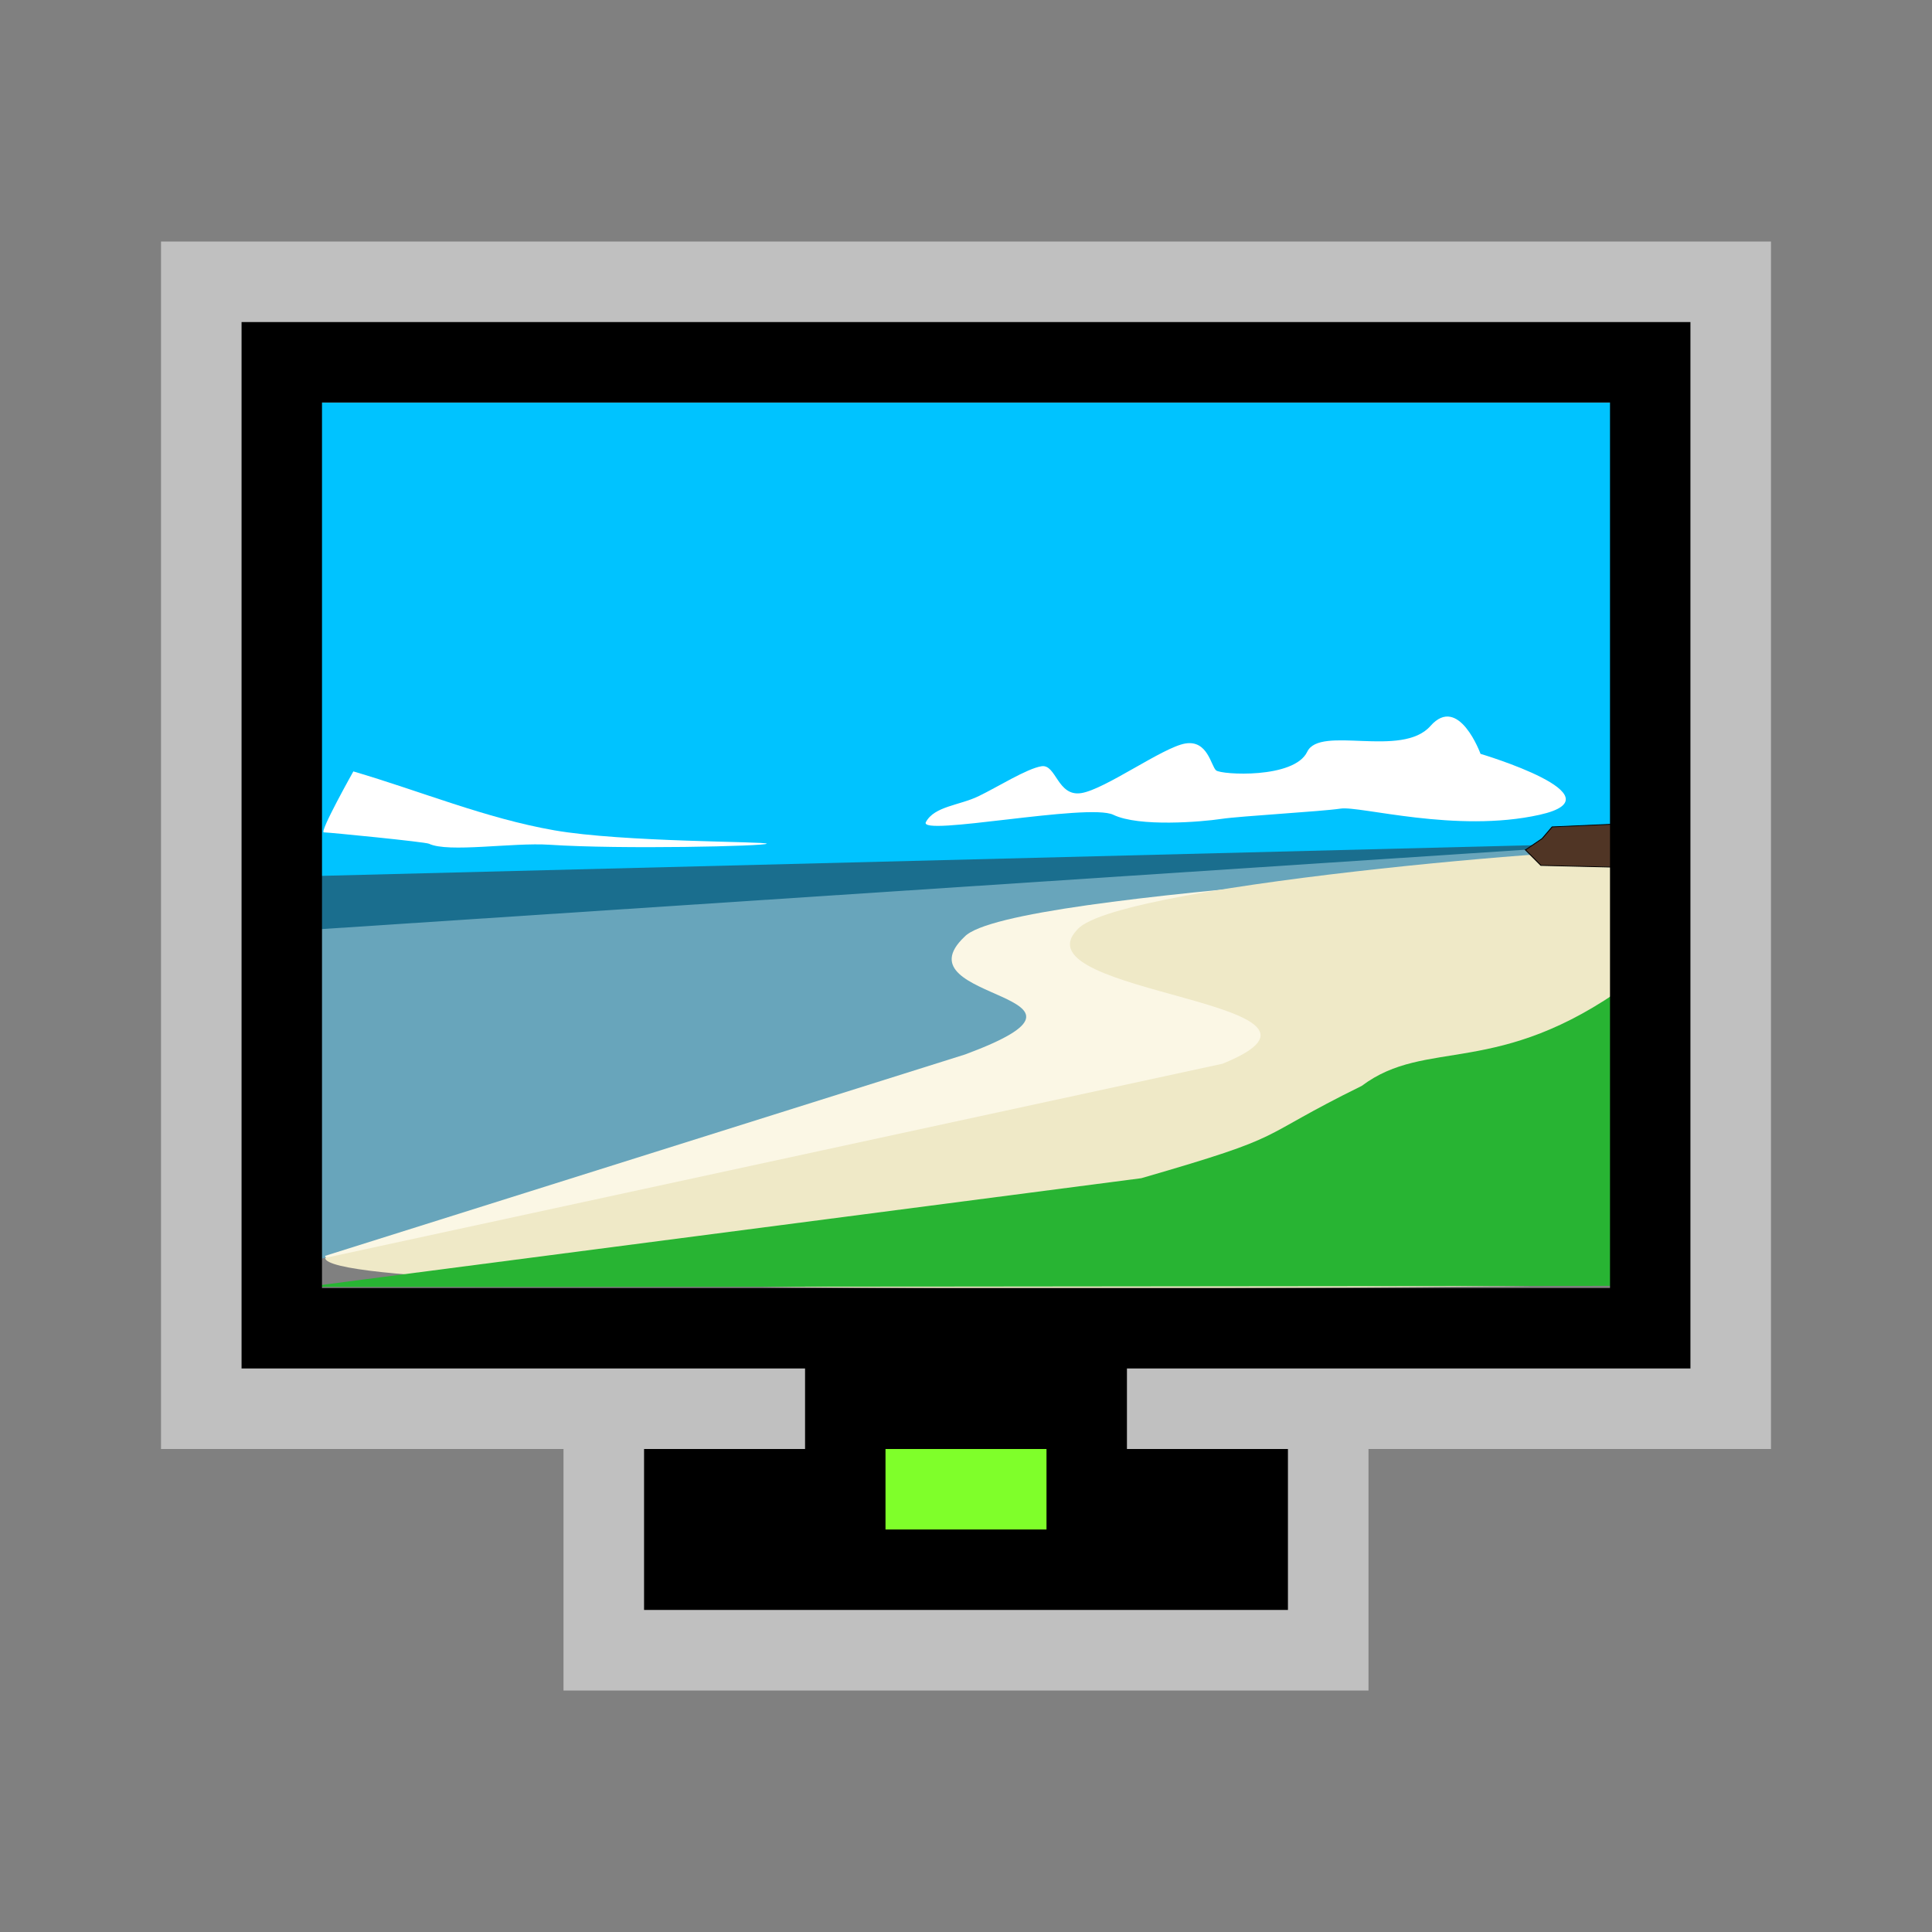 <svg width="24" version="1.1" xmlns="http://www.w3.org/2000/svg" viewBox="0 0 24 24" height="24">
<rect x="0" y="0" width="24" height="24" fill="#808080" stroke="none"/>
<g transform="matrix(0.232,0,0,0.178,-8.188,-3.25)">
<rect width="72" x="51.04" y="46.363" height="35" style="fill:#00c3ff;fill-rule:evenodd"/>
<g style="fill-rule:evenodd" transform="matrix(1.029,0,0,1.041,129.49,49.499)">
<g>
<path style="fill:#68a5bb" d="M -74.894,54.391 V 30.736 l 68.343,-4.253 -26.466,15.385 -41.877,12.523 z"/>
<path style="fill:#fbf7e5" d="m -74.627,54.183 33.307,-13.504 c 8.696,-4.155 -3.61,-3.532 -0.029,-7.894 2.338,-3.185 34.446,-4.778 34.592,-5.817 l -4.737,27.977 c 0,0 -62.913,2.285 -63.132,-0.762 z"/>
<path style="fill:#fff" d="m -43.361,25.098 c 0.445,-1.062 1.737,-1.108 2.739,-1.731 1.002,-0.623 2.505,-1.847 3.274,-2.008 0.768,-0.162 0.824,2.054 2.071,1.8 1.247,-0.254 4.242,-3.07 5.411,-3.324 1.169,-0.254 1.336,1.5 1.603,1.8 0.267,0.3 4.066,0.578 4.743,-1.246 0.668,-1.8 4.921,0.449 6.413,-1.731 1.47,-2.147 2.605,1.87 2.605,1.87 0,0 7.416,2.839 3.073,4.086 -4.342,1.246 -9.342,-0.612 -10.355,-0.415 -1.013,0.196 -5.2,0.496 -6.213,0.692 -1.013,0.196 -4.276,0.554 -5.612,-0.277 -1.308,-0.813 -10.175,1.489 -9.754,0.485 z"/>
<path style="fill:#efe9c7" d="m -74.627,54.322 46.698,-13.019 c 7.95,-4.155 -10.823,-4.64 -7.549,-9.002 2.138,-3.185 30.397,-5.955 28.66,-5.194 l -.134,29.016 c 0,0 -67.475,1.246 -67.675,-1.8 z "/>
<path style="fill:#1a6e8e" d="m -75.092,32.3 .134,-3.588 68.341,-2.229 -68.475,5.817 z "/>
</g>
<g style="stroke:#000">
<path style="fill:#503525;stroke-width:.053" d="m -12.163,26.968 .869,-.762 .52,-.783 4.175,-.238 -.219,2.961 -4.543,-.139 -.802,-1.039 z "/>
</g>
<g>
<path style="fill:#fff" d="m -69.222,26.552 c 1.002,0.621 4.369,-0.094 6.269,0.069 3.734,0.321 11.267,0.094 11.308,-0.069 0.041,-0.16 -7.466,-0.09 -11.062,-0.9 -3.573,-0.805 -6.965,-2.631 -10.448,-3.947 0,0 -1.782,4.086 -1.536,4.086 0.246,0 5.276,0.641 5.47,0.762 z"/>
<path style="fill:#28b433" d="m -75.492,56.248 43.336,-7.271 c 7.95,-2.96 5.701,-2.526 11.473,-6.19 3.387,-3.271 7.052,-0.459 13.866,-6.815 l -.134,20.223 c 0,0 -70.549,0.109 -68.54,0.053 z "/>
</g>
</g>
</g>
<path style="color:#4d4d4d" d="m 3,4 v 13 h 7 v 1 H 8 v 2 h 8 v -2 h -2 v -1 h 7 V 4 Z M 4,5 H 20 V 16 H 4 Z"/>
<path style="opacity:.5;fill:#fff;-inkscape-stroke:none;color:#000;stroke-width:1.177" d="m 2,3 v 15 h 8 V 17 H 3 V 4 h 18 v 13 h -7 v 1 h 8 V 3 Z m 5,15 v 3 h 10 v -3 h -1 v 2 H 8 v -2 z"/>
<path style="fill:#7fff2a;stroke-width:.53" d="m 11,18 h 2 v 1 h -2 z"/>
</svg>
